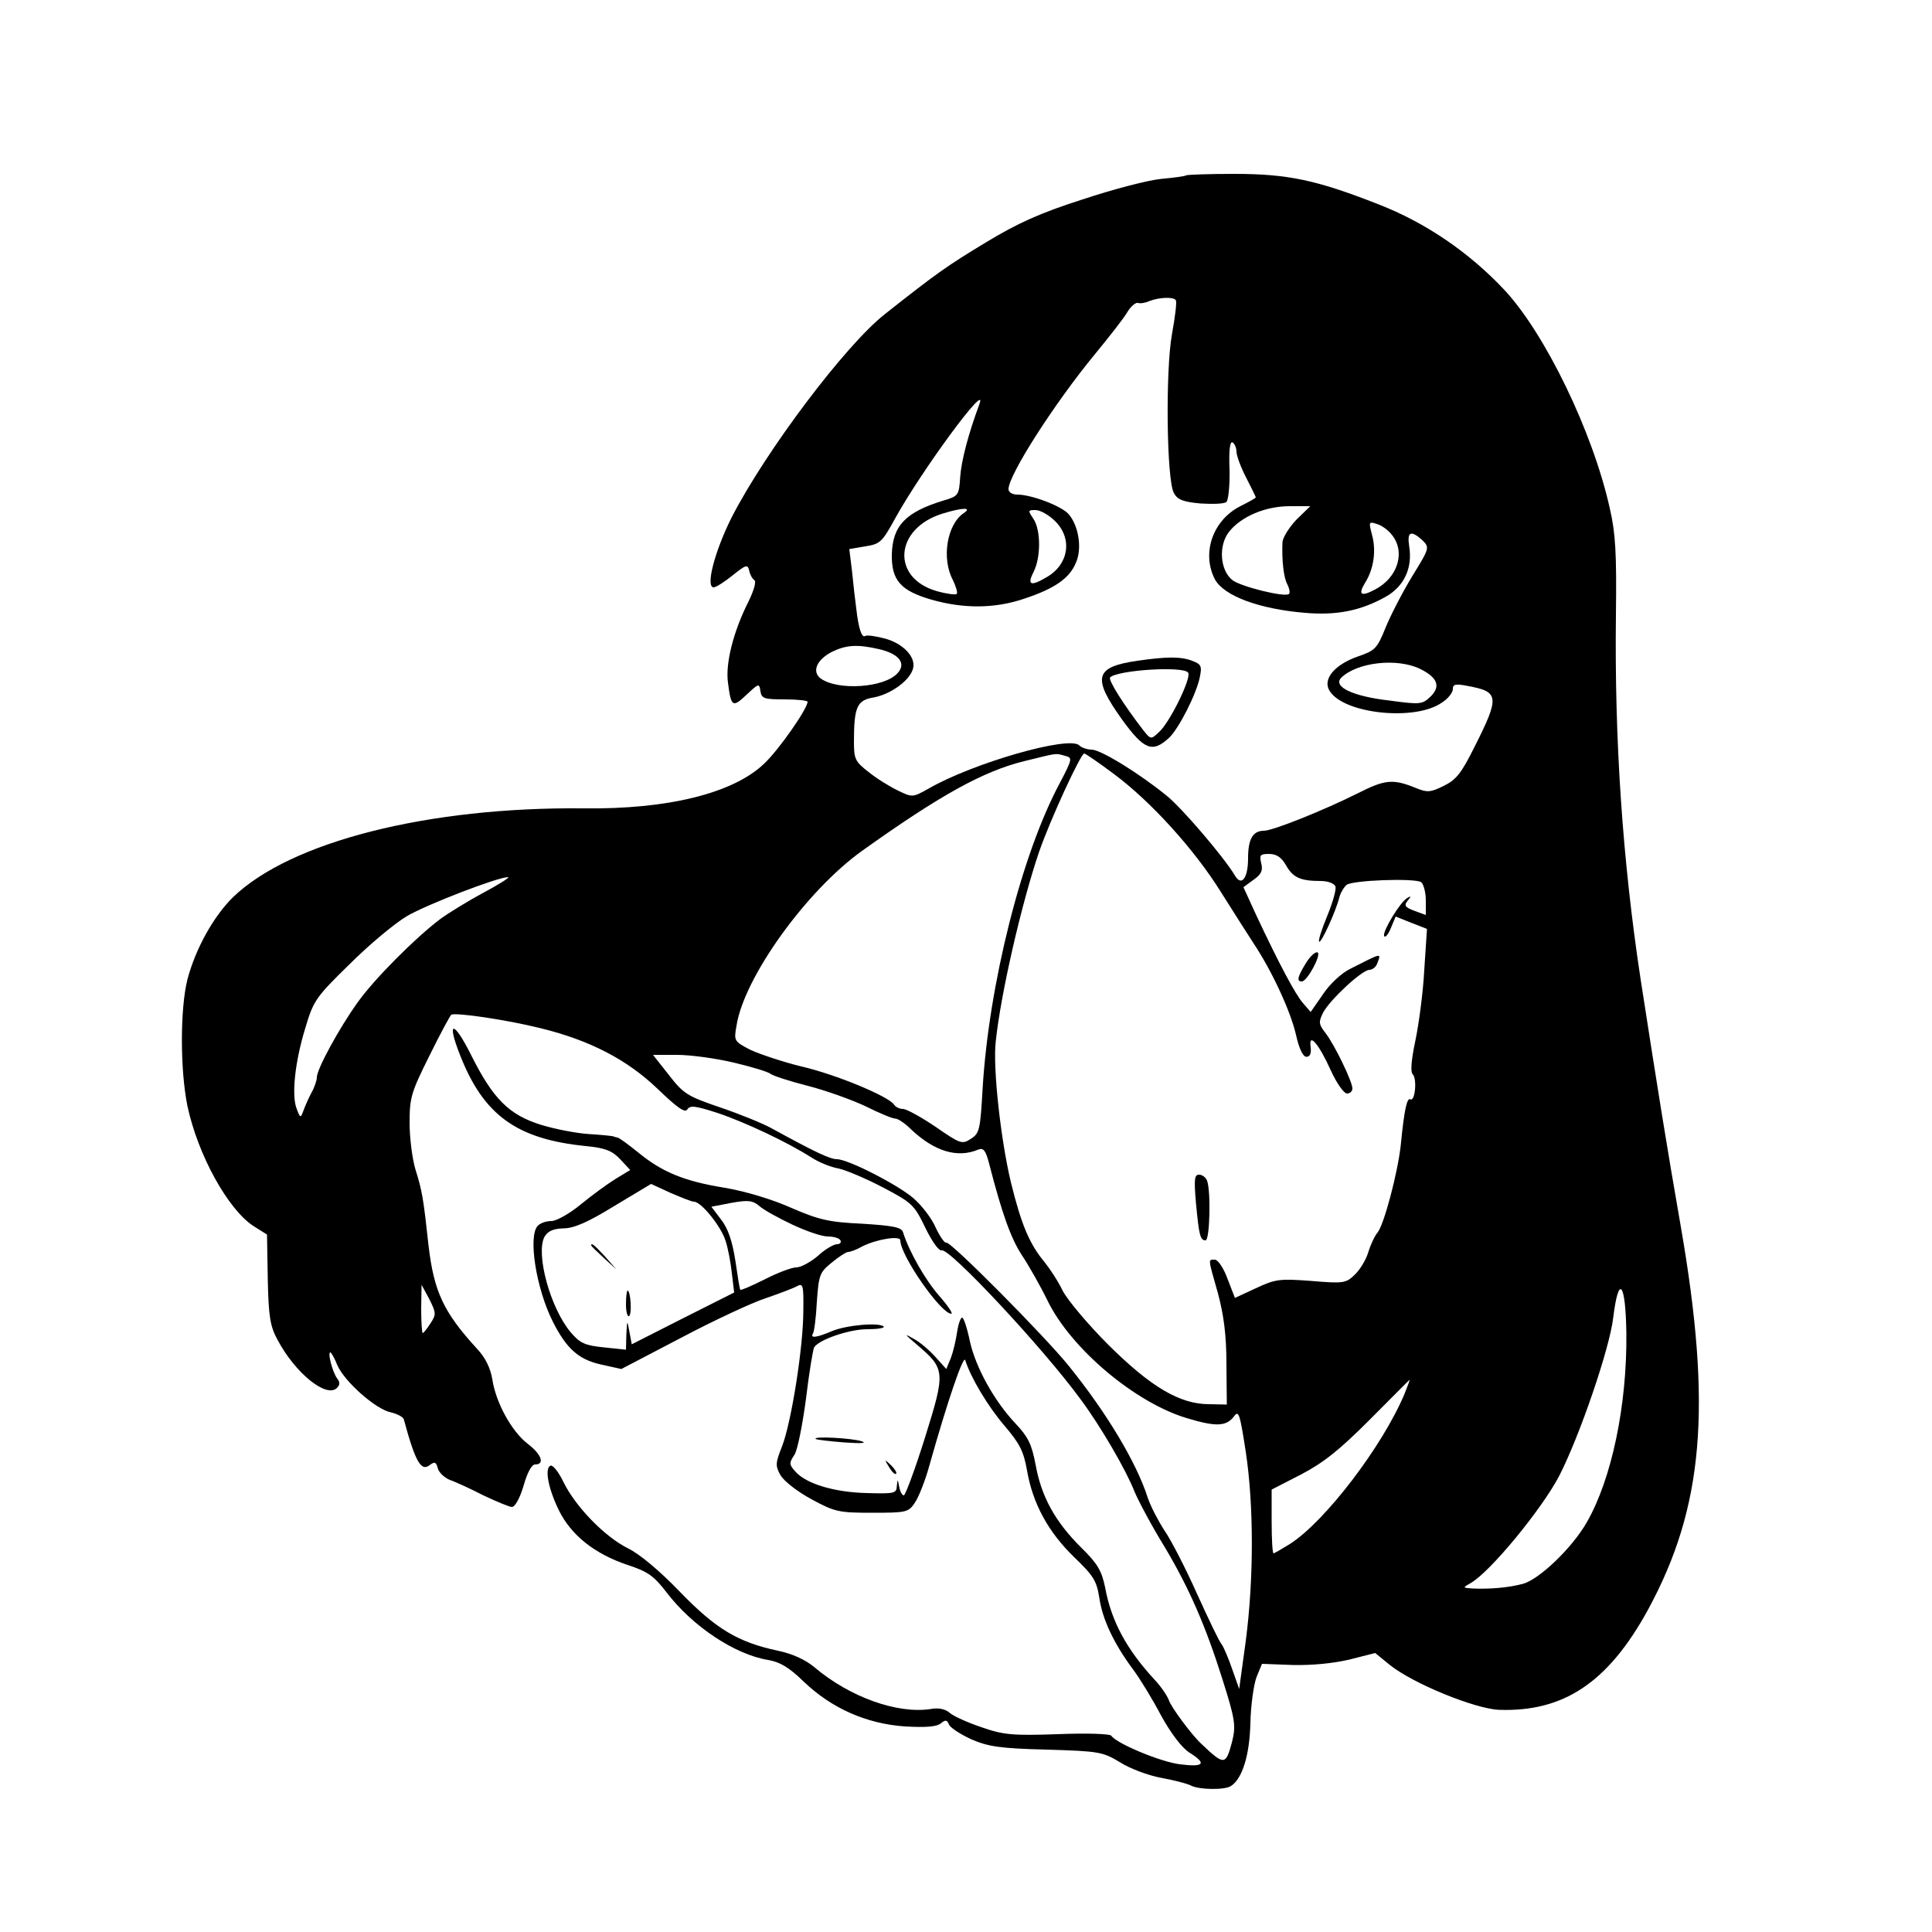 <?xml version="1.0" standalone="no"?>
<!DOCTYPE svg PUBLIC "-//W3C//DTD SVG 20010904//EN"
 "http://www.w3.org/TR/2001/REC-SVG-20010904/DTD/svg10.dtd">
<svg version="1.0" xmlns="http://www.w3.org/2000/svg"
 width="500pt" height="500pt" viewBox="0 0 500 500"
 preserveAspectRatio="xMidYMid meet">

<g transform="translate(0,500) scale(0.1,-0.1)"
fill="#000000" stroke="none">
<path d="M3069 4546 c-2 -2 -31 -6 -64 -9 -33 -3 -125 -27 -203 -53 -110 -35
-169 -62 -250 -111 -101 -61 -128 -80 -262 -186 -102 -80 -309 -355 -397 -527
-43 -86 -68 -180 -46 -180 6 0 28 14 49 31 35 28 39 29 43 12 2 -10 8 -21 13
-24 6 -4 -1 -27 -15 -56 -39 -77 -60 -160 -53 -210 8 -63 12 -65 48 -31 32 30
33 30 36 9 3 -19 10 -21 63 -21 32 0 59 -3 59 -6 0 -18 -74 -124 -112 -160
-80 -77 -250 -119 -468 -116 -402 4 -758 -86 -907 -230 -50 -49 -97 -133 -118
-213 -19 -76 -19 -233 0 -327 27 -127 105 -268 171 -311 l35 -22 2 -115 c2
-97 6 -122 25 -157 46 -87 127 -152 154 -125 8 8 8 15 1 24 -12 15 -26 68 -18
68 2 0 11 -15 18 -33 18 -42 99 -114 138 -122 17 -4 32 -12 34 -18 30 -111 45
-137 68 -118 12 9 16 7 20 -9 3 -11 17 -24 31 -30 15 -5 54 -23 87 -40 34 -16
67 -30 74 -30 8 0 21 24 30 55 10 35 21 55 30 55 26 0 16 27 -20 54 -41 32
-82 106 -91 167 -5 29 -18 56 -40 79 -86 94 -111 147 -125 267 -13 119 -16
140 -34 197 -8 27 -15 81 -15 120 0 65 4 79 51 173 28 57 54 105 57 107 12 6
143 -13 231 -35 127 -31 224 -81 304 -158 51 -49 70 -62 76 -52 7 11 21 9 77
-9 72 -24 182 -76 243 -115 20 -13 52 -26 71 -29 19 -4 71 -26 115 -49 76 -40
81 -45 110 -105 17 -35 35 -60 42 -58 19 8 263 -253 360 -386 52 -70 117 -182
139 -238 10 -24 45 -90 79 -145 63 -106 106 -205 149 -342 33 -104 35 -120 24
-163 -16 -59 -20 -59 -79 -3 -25 23 -79 96 -84 113 -4 11 -20 35 -37 53 -72
78 -112 151 -128 239 -9 43 -19 61 -63 104 -66 66 -102 130 -117 214 -10 53
-20 72 -51 105 -56 59 -104 146 -119 214 -7 34 -16 61 -20 61 -4 0 -10 -17
-13 -37 -3 -21 -10 -51 -16 -67 l-12 -29 -27 30 c-15 17 -40 39 -57 48 -26 15
-25 13 8 -15 74 -63 74 -70 21 -240 -26 -83 -51 -150 -55 -150 -4 0 -10 10
-12 23 -4 20 -4 20 -6 1 -1 -19 -6 -20 -78 -18 -84 2 -157 24 -185 56 -16 18
-16 22 -2 43 8 12 21 78 30 146 8 67 18 127 21 132 12 20 91 47 137 47 27 0
46 3 43 7 -12 11 -96 4 -134 -12 -40 -17 -57 -19 -49 -6 3 4 8 41 10 82 5 69
7 76 38 101 18 15 38 28 43 28 6 0 22 6 36 14 37 19 99 29 99 16 0 -39 105
-190 132 -190 5 0 -9 21 -31 46 -36 41 -78 114 -94 165 -4 13 -26 17 -105 22
-87 4 -112 10 -184 41 -49 22 -119 43 -172 52 -106 17 -163 41 -225 92 -25 20
-49 38 -53 38 -5 1 -9 2 -10 3 -2 1 -30 4 -63 6 -33 2 -89 13 -125 24 -83 26
-124 67 -181 181 -45 90 -64 90 -29 1 61 -157 147 -219 326 -237 51 -5 68 -12
89 -34 l26 -28 -38 -23 c-21 -13 -62 -43 -90 -66 -29 -24 -63 -43 -76 -43 -13
0 -28 -5 -35 -12 -26 -26 -5 -162 39 -249 35 -69 66 -97 123 -110 l54 -12 155
81 c85 45 184 91 218 102 35 12 72 26 81 31 16 9 18 4 17 -63 0 -94 -31 -289
-55 -351 -17 -43 -18 -50 -4 -75 9 -15 43 -42 80 -62 61 -33 71 -35 157 -35
87 0 94 1 110 25 10 14 28 59 39 100 45 160 87 284 92 270 14 -45 59 -120 101
-169 40 -47 50 -66 59 -117 15 -86 55 -159 122 -224 50 -48 58 -61 65 -105 8
-56 38 -119 87 -185 18 -24 51 -78 73 -120 26 -47 53 -82 72 -95 47 -29 40
-39 -23 -31 -50 6 -165 54 -178 74 -3 5 -65 7 -138 4 -117 -4 -141 -2 -198 18
-36 12 -73 29 -82 37 -11 10 -29 14 -50 10 -86 -13 -209 31 -300 108 -24 20
-57 35 -95 43 -103 22 -160 56 -253 152 -52 54 -104 98 -135 113 -60 30 -136
108 -167 172 -12 25 -27 44 -33 42 -16 -6 -7 -57 21 -115 32 -65 92 -113 178
-142 52 -17 68 -28 101 -71 67 -88 177 -161 263 -175 30 -5 54 -19 92 -56 72
-69 162 -109 262 -116 54 -3 82 -1 93 8 12 10 16 9 21 -3 3 -8 29 -25 57 -38
44 -19 74 -24 196 -27 137 -4 145 -6 190 -33 25 -16 73 -34 106 -40 33 -6 68
-15 77 -20 21 -11 89 -12 104 -1 29 19 48 79 50 163 1 47 9 101 16 119 l14 34
80 -3 c50 -1 103 4 146 14 l67 17 38 -31 c60 -48 219 -113 282 -116 168 -6
283 71 386 259 144 265 166 524 85 991 -38 218 -59 350 -104 640 -47 309 -68
619 -64 945 2 157 -1 211 -16 275 -44 198 -168 453 -273 565 -91 97 -204 174
-325 221 -160 63 -235 79 -374 79 -66 0 -123 -2 -125 -4z m-26 -323 c3 -5 -2
-44 -10 -88 -17 -94 -14 -377 5 -411 9 -17 24 -23 69 -27 32 -2 62 -1 67 4 5
5 9 43 8 84 -2 50 1 74 8 70 5 -3 10 -14 10 -24 0 -10 11 -40 25 -67 14 -27
25 -50 25 -51 0 -2 -18 -12 -40 -23 -71 -36 -101 -121 -66 -189 23 -43 114
-77 233 -87 82 -7 144 5 210 42 47 27 69 74 60 130 -6 38 4 43 34 16 19 -19
19 -20 -26 -93 -25 -41 -56 -101 -69 -133 -22 -55 -28 -60 -72 -75 -60 -21
-92 -59 -73 -89 37 -60 223 -79 291 -30 16 10 28 26 28 35 0 12 7 14 37 8 83
-15 85 -27 19 -158 -34 -68 -47 -85 -80 -101 -34 -17 -43 -17 -70 -6 -61 25
-81 23 -152 -13 -88 -44 -220 -97 -243 -97 -29 0 -41 -22 -41 -71 0 -52 -17
-74 -34 -45 -27 46 -137 175 -177 207 -70 57 -170 119 -194 119 -11 0 -26 5
-32 11 -26 26 -276 -46 -390 -112 -41 -23 -42 -23 -79 -5 -21 10 -55 31 -76
48 -35 27 -38 34 -38 78 0 91 8 108 51 115 44 8 94 44 102 75 8 30 -27 66 -75
78 -23 6 -45 9 -49 6 -9 -5 -17 19 -23 71 -3 22 -8 66 -11 97 l-7 57 41 7 c39
6 44 11 78 73 68 123 240 357 218 296 -29 -78 -47 -147 -50 -189 -3 -48 -5
-50 -42 -61 -99 -30 -133 -65 -135 -140 -1 -67 23 -94 103 -117 84 -24 165
-23 241 3 78 26 117 53 133 94 16 37 6 96 -20 125 -19 21 -96 50 -132 50 -13
0 -23 6 -23 14 0 37 120 224 225 351 36 44 74 92 83 108 9 15 22 25 27 23 6
-2 19 0 30 5 26 10 63 11 68 2z m-549 -551 c-43 -29 -58 -117 -28 -173 8 -17
13 -33 10 -36 -3 -3 -26 0 -51 7 -120 34 -110 163 15 201 52 16 77 16 54 1z
m861 -17 c-19 -20 -35 -46 -36 -58 -2 -46 3 -93 13 -110 5 -10 7 -21 4 -24 -9
-10 -126 19 -147 36 -32 26 -36 90 -8 125 31 39 93 66 157 66 l53 0 -36 -35z
m-624 -4 c45 -45 35 -111 -21 -144 -42 -25 -53 -22 -35 13 19 38 19 109 -1
138 -14 21 -14 22 6 22 12 0 35 -13 51 -29z m871 -35 c36 -44 16 -111 -44
-142 -36 -19 -44 -13 -25 18 22 35 29 82 18 123 -9 34 -9 36 12 29 12 -3 30
-16 39 -28z m-1327 -296 c52 -12 71 -37 48 -62 -34 -38 -154 -46 -199 -14 -24
18 -10 49 29 69 37 18 66 20 122 7z m1400 -51 c45 -22 54 -45 28 -71 -22 -21
-26 -22 -107 -11 -96 11 -147 36 -125 59 41 40 144 52 204 23z m-919 -225 c20
-5 20 -7 -14 -72 -99 -185 -183 -522 -199 -789 -6 -106 -8 -116 -30 -130 -23
-15 -27 -14 -92 31 -37 25 -75 46 -84 46 -9 0 -19 5 -23 11 -13 21 -149 78
-240 99 -49 12 -108 32 -132 43 -42 22 -43 23 -36 62 19 125 181 350 325 453
203 145 314 206 419 232 90 22 80 21 106 14z m128 -48 c94 -70 207 -194 276
-305 30 -48 68 -107 84 -132 48 -72 96 -176 110 -237 8 -36 18 -57 27 -57 9 0
13 8 11 25 -6 40 21 9 52 -60 15 -33 34 -60 42 -60 8 0 14 6 14 13 0 18 -47
115 -70 144 -17 22 -18 28 -6 52 18 34 101 111 120 111 7 0 17 7 20 16 11 29
14 29 -69 -13 -23 -11 -54 -40 -71 -66 l-32 -46 -19 22 c-20 22 -63 103 -123
231 l-32 70 26 19 c20 14 25 24 20 43 -5 21 -3 24 20 24 19 0 32 -8 44 -29 18
-32 37 -41 90 -41 18 0 35 -6 38 -14 3 -7 -7 -42 -21 -76 -14 -34 -24 -64 -21
-67 5 -5 43 78 52 114 3 12 12 27 19 33 15 12 175 18 193 7 6 -5 12 -26 12
-47 l0 -38 -30 11 c-24 9 -27 14 -17 26 10 12 9 13 -1 7 -19 -11 -64 -86 -60
-98 2 -6 10 2 17 19 l13 31 40 -16 41 -16 -7 -106 c-3 -58 -14 -140 -23 -183
-11 -52 -13 -81 -7 -87 12 -12 6 -72 -6 -65 -9 5 -16 -28 -25 -120 -8 -71 -43
-204 -60 -225 -7 -8 -18 -31 -24 -51 -6 -20 -22 -46 -36 -59 -22 -21 -29 -22
-112 -15 -81 6 -92 5 -143 -19 l-54 -25 -19 49 c-10 28 -25 50 -33 50 -18 0
-18 5 8 -87 15 -56 22 -108 22 -183 l1 -105 -46 1 c-76 0 -151 45 -260 153
-53 53 -106 116 -119 141 -12 25 -34 58 -47 74 -39 47 -60 97 -87 207 -26 109
-47 296 -39 364 13 124 67 358 112 490 29 84 108 255 117 255 3 0 38 -24 78
-54z m-1634 -307 c-41 -22 -91 -53 -110 -67 -64 -48 -172 -156 -215 -217 -48
-67 -105 -172 -105 -193 0 -8 -6 -26 -14 -40 -8 -15 -17 -36 -21 -47 -7 -19
-8 -19 -17 5 -14 34 -5 121 22 209 21 71 27 80 114 165 50 50 117 106 149 125
51 30 235 101 262 101 6 0 -24 -19 -65 -41z m649 -439 c47 -11 89 -24 95 -29
6 -5 49 -19 96 -31 47 -12 114 -36 150 -53 36 -18 70 -32 77 -32 7 0 25 -12
40 -27 61 -58 121 -76 175 -53 13 5 19 -2 28 -37 33 -128 56 -193 85 -237 18
-27 48 -80 66 -117 61 -125 227 -264 360 -304 76 -23 103 -22 123 5 12 16 15
5 30 -92 21 -139 21 -329 0 -490 l-17 -124 -18 51 c-10 29 -22 57 -27 64 -6 6
-34 65 -64 131 -30 67 -68 141 -85 165 -16 25 -36 63 -43 85 -29 90 -106 219
-204 340 -61 76 -308 325 -317 319 -4 -2 -16 15 -27 38 -10 24 -36 58 -58 77
-39 34 -169 101 -198 101 -18 0 -58 19 -171 81 -22 12 -81 36 -131 53 -85 29
-95 35 -133 84 l-41 52 62 0 c35 0 101 -9 147 -20z m-103 -360 c19 0 71 -65
82 -102 6 -18 13 -55 16 -83 l6 -50 -133 -67 -132 -67 -6 32 c-6 32 -6 32 -8
-7 l-1 -39 -57 6 c-50 5 -62 11 -86 39 -53 63 -91 203 -68 247 9 15 22 21 49
22 27 0 64 16 132 58 l95 57 50 -23 c28 -12 55 -23 61 -23z m254 -59 c36 -17
77 -31 92 -31 15 0 30 -4 33 -10 3 -5 -1 -10 -9 -10 -8 0 -31 -13 -49 -30 -19
-16 -44 -30 -56 -30 -12 0 -49 -14 -82 -31 -34 -17 -62 -29 -63 -27 -2 2 -7
36 -13 76 -8 51 -19 83 -37 106 l-25 33 52 10 c44 8 55 6 72 -8 11 -10 49 -31
85 -48z m-936 -256 c-9 -14 -18 -25 -20 -25 -2 0 -4 28 -4 63 l1 62 20 -37
c18 -36 18 -40 3 -63z m3095 -25 c2 -187 -38 -377 -102 -489 -38 -67 -124
-149 -166 -160 -37 -10 -86 -14 -131 -12 -25 2 -25 2 -4 14 50 28 184 191 229
277 53 103 131 331 140 410 14 114 32 92 34 -40z m-574 -157 c-57 -136 -206
-331 -297 -389 -21 -13 -40 -24 -42 -24 -3 0 -5 37 -5 83 l0 82 76 39 c59 31
99 63 177 141 56 56 102 103 104 104 1 0 -5 -16 -13 -36z"/>
<path d="M2944 3290 c-111 -16 -118 -43 -41 -151 58 -80 79 -88 122 -49 25 23
71 113 80 157 6 29 4 34 -20 43 -29 11 -65 11 -141 0z m131 -31 c9 -13 -48
-130 -76 -154 -20 -19 -21 -19 -40 5 -51 66 -92 131 -86 137 20 19 191 30 202
12z"/>
<path d="M3380 2508 c-22 -36 -25 -48 -11 -48 14 0 51 69 41 75 -5 3 -19 -9
-30 -27z"/>
<path d="M3095 1888 c8 -85 11 -98 25 -98 11 0 14 127 4 154 -3 9 -13 16 -21
16 -12 0 -13 -13 -8 -72z"/>
<path d="M1530 1777 c0 -2 15 -16 33 -33 l32 -29 -29 33 c-28 30 -36 37 -36
29z"/>
<path d="M1620 1624 c0 -19 4 -33 8 -30 8 5 4 66 -4 66 -2 0 -4 -16 -4 -36z"/>
<path d="M2111 1276 c2 -2 36 -6 74 -9 43 -3 60 -2 45 3 -24 8 -127 14 -119 6z"/>
<path d="M2301 1203 c7 -12 15 -20 18 -17 3 2 -3 12 -13 22 -17 16 -18 16 -5
-5z"/>
</g>
</svg>
